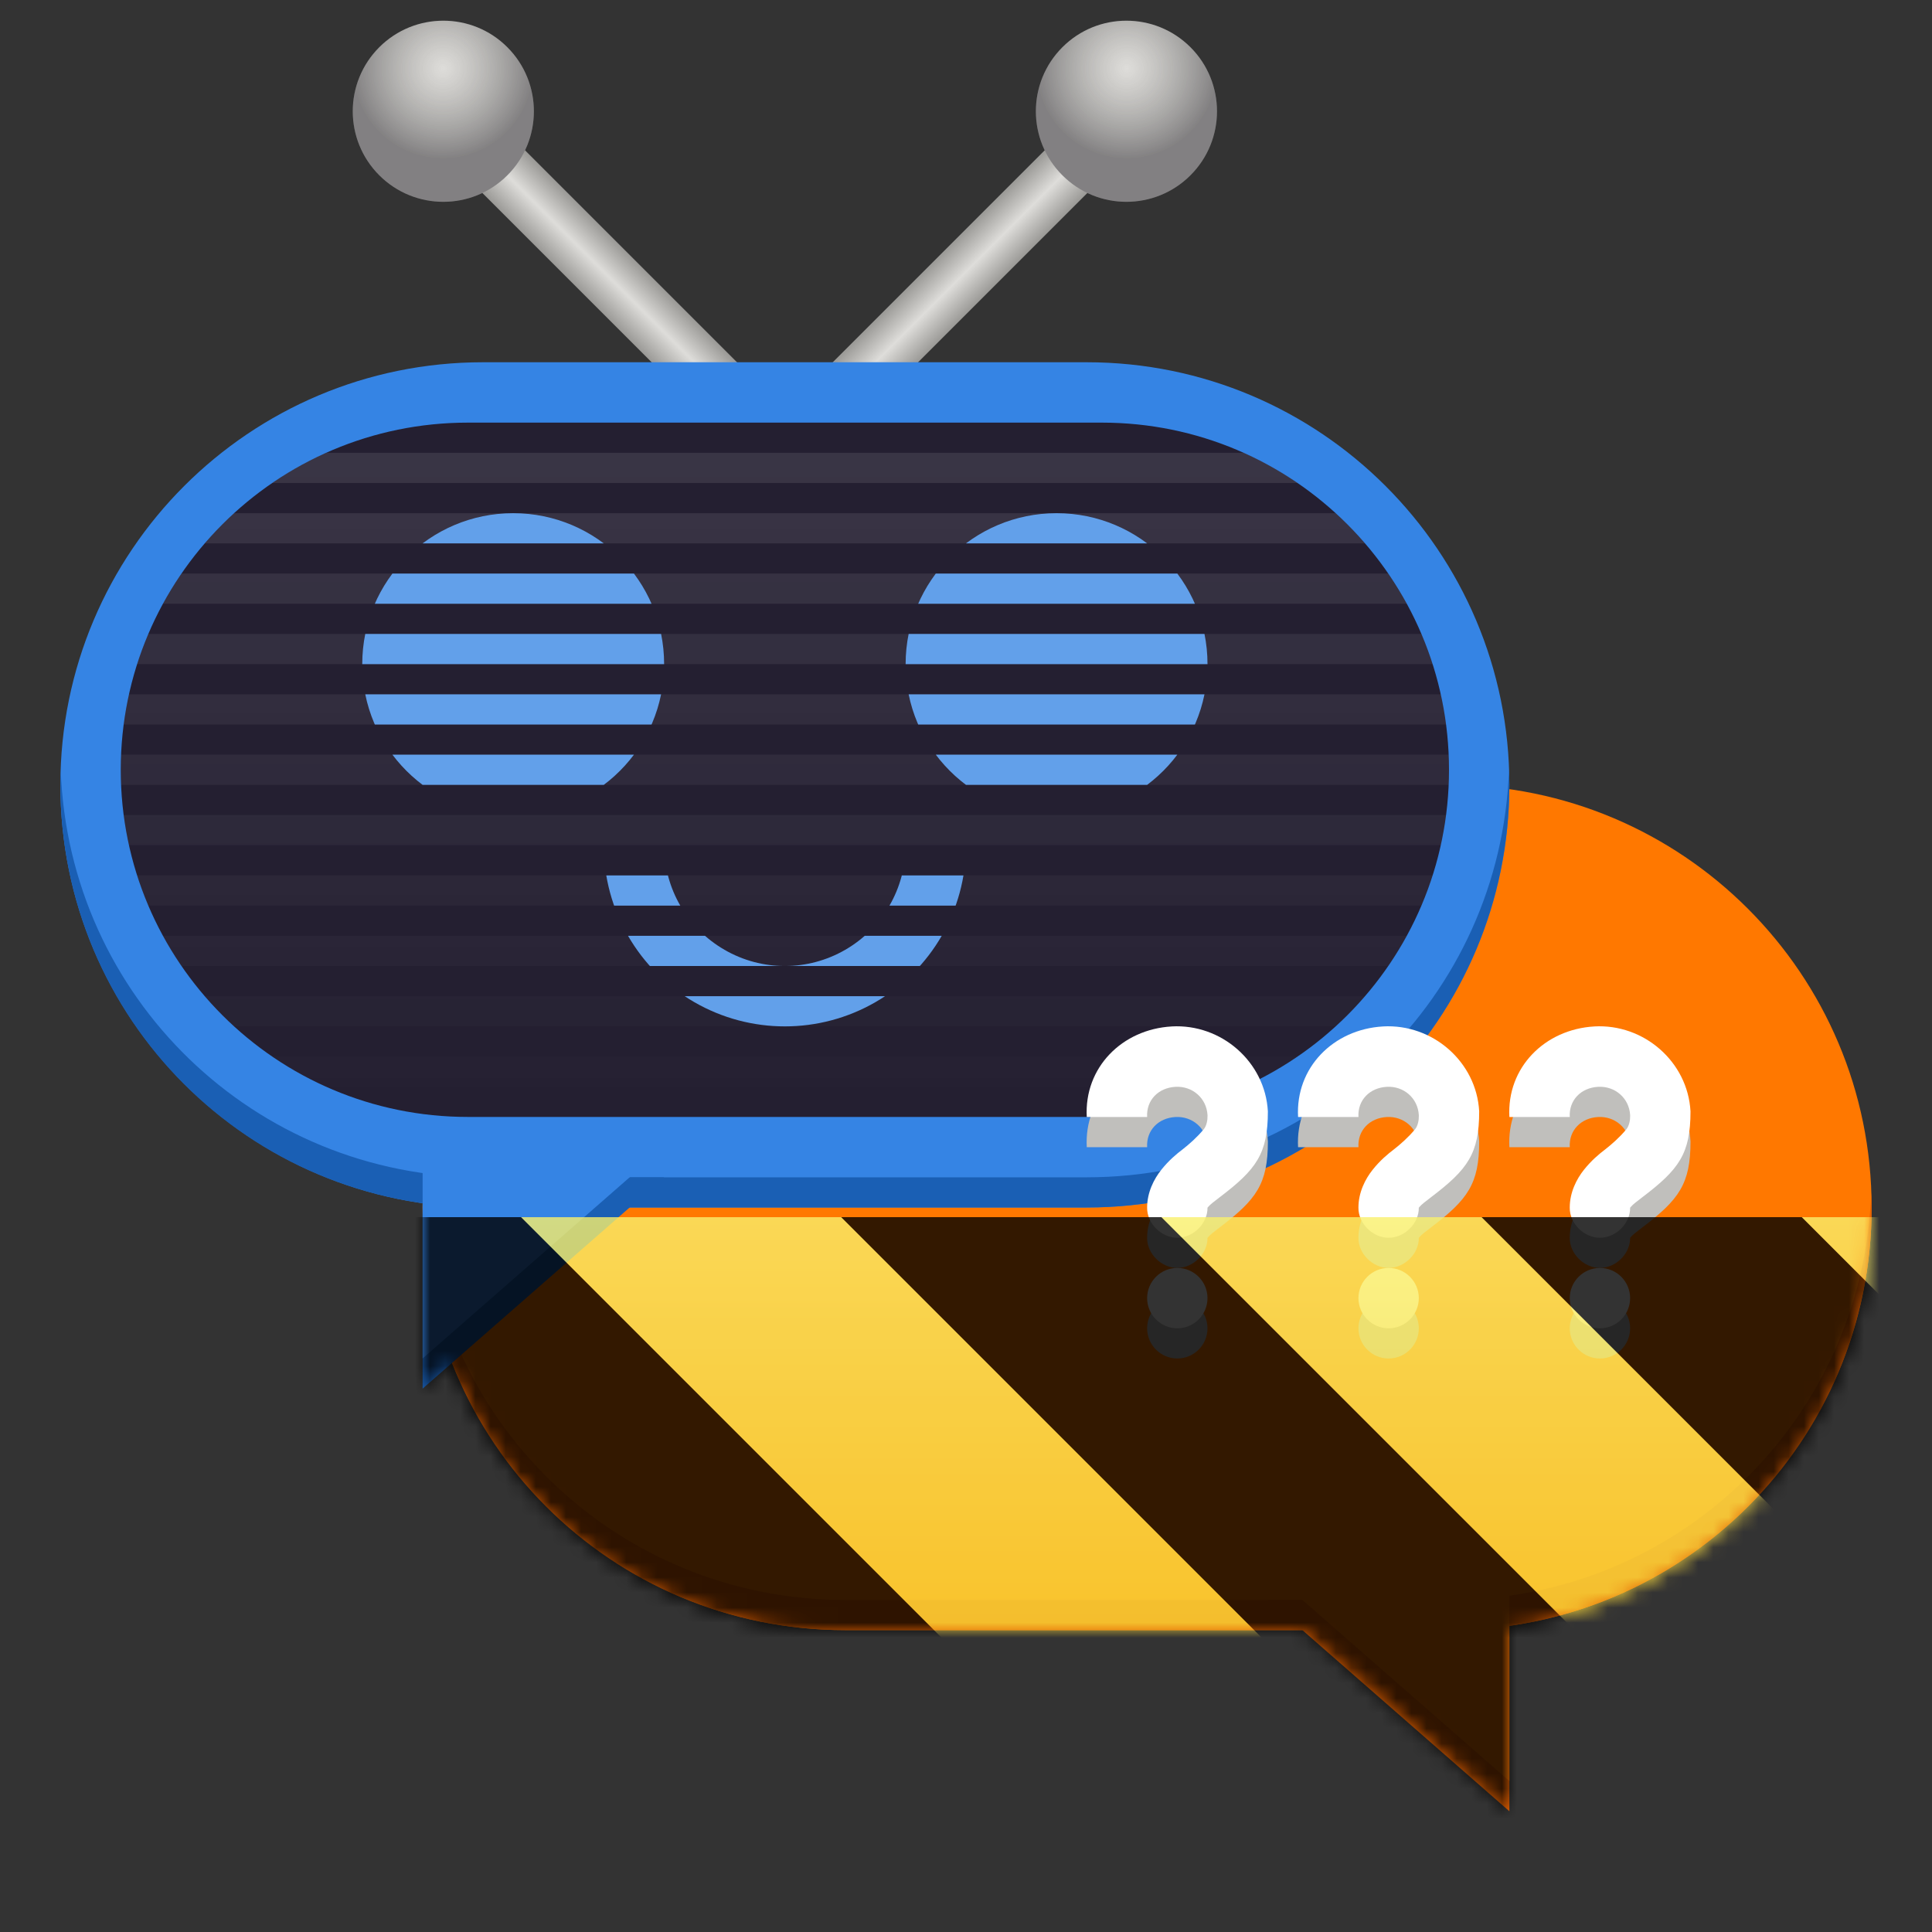 <?xml version="1.0" encoding="UTF-8"?>
<svg height="128px" viewBox="0 0 128 128" width="128px" xmlns="http://www.w3.org/2000/svg" xmlns:xlink="http://www.w3.org/1999/xlink">
    <rect x="0" y="0" width="128" height="128" fill="#333333" stroke="none"/>
    <linearGradient id="a" gradientUnits="userSpaceOnUse">
        <stop offset="0" stop-color="#9a9996"/>
        <stop offset="0.5" stop-color="#deddda"/>
        <stop offset="1" stop-color="#9a9996"/>
    </linearGradient>
    <linearGradient id="b" gradientTransform="matrix(0.707 -0.707 0.707 0.707 -123.362 -71.823)" x1="50" x2="54" xlink:href="#a" y1="180" y2="180"/>
    <linearGradient id="c" gradientUnits="userSpaceOnUse">
        <stop offset="0" stop-color="#deddda"/>
        <stop offset="1" stop-color="#9a9996"/>
    </linearGradient>
    <radialGradient id="d" cx="54" cy="162" gradientTransform="matrix(0.707 -0.707 0.707 0.707 -123.362 -71.823)" r="6" xlink:href="#c"/>
    <linearGradient id="e" gradientUnits="userSpaceOnUse">
        <stop offset="0" stop-color="#deddda" stop-opacity="0"/>
        <stop offset="1" stop-color="#241f31" stop-opacity="0.2"/>
    </linearGradient>
    <radialGradient id="f" cx="54" cy="162" gradientTransform="matrix(0.707 -0.707 0.707 0.707 -123.362 -71.823)" r="6" xlink:href="#e"/>
    <linearGradient id="g" gradientTransform="matrix(-0.707 -0.707 -0.707 0.707 227.362 -71.823)" x1="50" x2="54" xlink:href="#a" y1="180" y2="180"/>
    <radialGradient id="h" cx="54" cy="162" gradientTransform="matrix(-0.707 -0.707 -0.707 0.707 227.362 -71.823)" r="6" xlink:href="#c"/>
    <radialGradient id="i" cx="54" cy="162" gradientTransform="matrix(-0.707 -0.707 -0.707 0.707 227.362 -71.823)" r="6" xlink:href="#e"/>
    <clipPath id="j">
        <path d="m 8 30 h 88 v 42 h -88 z m 0 0"/>
    </clipPath>
    <clipPath id="k">
        <path d="m 31 28 h 42 c 12.703 0 23 10.297 23 23 s -10.297 23 -23 23 h -42 c -12.703 0 -23 -10.297 -23 -23 s 10.297 -23 23 -23 z m 0 0"/>
    </clipPath>
    <linearGradient id="l" gradientUnits="userSpaceOnUse" x1="52" x2="52" y1="29" y2="74">
        <stop offset="0" stop-color="#ffffff" stop-opacity="0.102"/>
        <stop offset="1" stop-color="#ffffff" stop-opacity="0"/>
    </linearGradient>
    <clipPath id="m">
        <path d="m 24 34 h 20 v 2 h -20 z m 0 4 h 20 v 2 h -20 z m 0 4 h 20 v 2 h -20 z m 0 4 h 20 v 2 h -20 z m 0 4 h 20 v 2 h -20 z m 0 0"/>
    </clipPath>
    <clipPath id="n">
        <path d="m 60 34 h 20 v 2 h -20 z m 0 4 h 20 v 2 h -20 z m 0 4 h 20 v 2 h -20 z m 0 4 h 20 v 2 h -20 z m 0 4 h 20 v 2 h -20 z m 0 0"/>
    </clipPath>
    <clipPath id="o">
        <path d="m 40 58 h 24 v 2 h -24 z m 0 4 h 24 v 2 h -24 z m 0 4 h 24 v 2 h -24 z m 0 0"/>
    </clipPath>
    <clipPath id="p">
        <path d="m 8 30 h 88 v 42 h -88 z m 0 0"/>
    </clipPath>
    <clipPath id="q">
        <path d="m 31 28 h 42 c 12.703 0 23 10.297 23 23 s -10.297 23 -23 23 h -42 c -12.703 0 -23 -10.297 -23 -23 s 10.297 -23 23 -23 z m 0 0"/>
    </clipPath>
    <clipPath id="r">
        <path d="m 24 34 h 20 v 2 h -20 z m 0 4 h 20 v 2 h -20 z m 0 4 h 20 v 2 h -20 z m 0 4 h 20 v 2 h -20 z m 0 4 h 20 v 2 h -20 z m 0 0"/>
    </clipPath>
    <clipPath id="s">
        <path d="m 60 34 h 20 v 2 h -20 z m 0 4 h 20 v 2 h -20 z m 0 4 h 20 v 2 h -20 z m 0 4 h 20 v 2 h -20 z m 0 4 h 20 v 2 h -20 z m 0 0"/>
    </clipPath>
    <clipPath id="t">
        <path d="m 40 58 h 24 v 2 h -24 z m 0 4 h 24 v 2 h -24 z m 0 4 h 24 v 2 h -24 z m 0 0"/>
    </clipPath>
    <clipPath id="u">
        <rect height="128" width="128"/>
    </clipPath>
    <clipPath id="v">
        <rect height="128" width="128"/>
    </clipPath>
    <filter id="w" height="100%" width="100%" x="0%" y="0%">
        <feColorMatrix in="SourceGraphic" type="matrix" values="0 0 0 0 1 0 0 0 0 1 0 0 0 0 1 0 0 0 1 0"/>
    </filter>
    <mask id="x">
        <g clip-path="url(#v)" filter="url(#w)">
            <g clip-path="url(#u)">
                <path d="m 27.957 8.785 l 2.828 -2.828 l 22.629 22.629 l -2.828 2.828 z m 0 0" fill="url(#b)"/>
                <path d="m 33.613 3.129 c 2.344 2.344 2.344 6.145 0 8.484 c -2.34 2.344 -6.141 2.344 -8.484 0 c -2.344 -2.34 -2.344 -6.141 0 -8.484 c 2.344 -2.344 6.145 -2.344 8.484 0 z m 0 0" fill="url(#d)"/>
                <path d="m 33.613 3.129 c 2.344 2.344 2.344 6.145 0 8.484 c -2.34 2.344 -6.141 2.344 -8.484 0 c -2.344 -2.34 -2.344 -6.141 0 -8.484 c 2.344 -2.344 6.145 -2.344 8.484 0 z m 0 0" fill="url(#f)"/>
                <path d="m 76.043 8.785 l -2.828 -2.828 l -22.629 22.629 l 2.828 2.828 z m 0 0" fill="url(#g)"/>
                <path d="m 70.387 3.129 c -2.344 2.344 -2.344 6.145 0 8.484 c 2.34 2.344 6.141 2.344 8.484 0 c 2.344 -2.34 2.344 -6.141 0 -8.484 c -2.344 -2.344 -6.145 -2.344 -8.484 0 z m 0 0" fill="url(#h)"/>
                <path d="m 70.387 3.129 c -2.344 2.344 -2.344 6.145 0 8.484 c 2.34 2.344 6.141 2.344 8.484 0 c 2.344 -2.34 2.344 -6.141 0 -8.484 c -2.344 -2.344 -6.145 -2.344 -8.484 0 z m 0 0" fill="url(#i)"/>
                <path d="m 56 52 h 40 c 15.465 0 28 12.535 28 28 s -12.535 28 -28 28 h -40 c -15.465 0 -28 -12.535 -28 -28 s 12.535 -28 28 -28 z m 0 0" fill="#ff7800"/>
                <path d="m 100 106 v 14 l -16 -14 z m 0 0" fill="#e66100" fill-rule="evenodd"/>
                <path d="m 28.023 79 c -0.008 0.332 -0.023 0.664 -0.023 1 c 0 15.512 12.488 28 28 28 h 40 c 15.512 0 28 -12.488 28 -28 c 0 -0.336 -0.016 -0.668 -0.027 -1 c -0.523 15.043 -12.797 27 -27.973 27 h -40 c -15.176 0 -27.449 -11.957 -27.977 -27 z m 0 0" fill="#e66100"/>
                <path d="m 100 104 v 14 l -16 -14 z m 0 0" fill="#ff7800" fill-rule="evenodd"/>
                <path d="m 32 24 h 40 c 15.465 0 28 12.535 28 28 s -12.535 28 -28 28 h -40 c -15.465 0 -28 -12.535 -28 -28 s 12.535 -28 28 -28 z m 0 0" fill="#3584e4"/>
                <path d="m 31 28 h 42 c 12.703 0 23 10.297 23 23 s -10.297 23 -23 23 h -42 c -12.703 0 -23 -10.297 -23 -23 s 10.297 -23 23 -23 z m 0 0" fill="#241f31"/>
                <g clip-path="url(#p)">
                    <g clip-path="url(#q)">
                        <path d="m 6 70 h 92 v 2 h -92 z m 0 -4 h 92 v 2 h -92 z m 0 -4 h 92 v 2 h -92 z m 0 -4 h 92 v 2 h -92 z m 0 -4 h 92 v 2 h -92 z m 0 -4 h 92 v 2 h -92 z m 0 -4 h 92 v 2 h -92 z m 0 -4 h 92 v 2 h -92 z m 0 -4 h 92 v 2 h -92 z m 0 -4 h 92 v 2 h -92 z m 0 -4 h 92 v 2 h -92 z m 0 0" fill="url(#l)"/>
                    </g>
                </g>
                <path d="m 4.023 51 c -0.008 0.332 -0.023 0.664 -0.023 1 c 0 15.512 12.488 28 28 28 h 40 c 15.512 0 28 -12.488 28 -28 c 0 -0.336 -0.016 -0.668 -0.027 -1 c -0.523 15.043 -12.797 27 -27.973 27 h -40 c -15.176 0 -27.449 -11.957 -27.977 -27 z m 0 0" fill="#1a5fb4"/>
                <path d="m 28 78 v 14 l 16 -14 z m 0 0" fill="#1a5fb4" fill-rule="evenodd"/>
                <path d="m 28 76 v 14 l 16 -14 z m 0 0" fill="#3584e4" fill-rule="evenodd"/>
                <g clip-path="url(#r)">
                    <path d="m 44 44 c 0 5.523 -4.477 10 -10 10 s -10 -4.477 -10 -10 s 4.477 -10 10 -10 s 10 4.477 10 10 z m 0 0" fill="#62a0ea"/>
                </g>
                <g clip-path="url(#s)">
                    <path d="m 80 44 c 0 5.523 -4.477 10 -10 10 s -10 -4.477 -10 -10 s 4.477 -10 10 -10 s 10 4.477 10 10 z m 0 0" fill="#62a0ea"/>
                </g>
                <g clip-path="url(#t)">
                    <path d="m 40 56 c 0 4.285 2.289 8.25 6 10.395 c 3.711 2.141 8.289 2.141 12 0 c 3.711 -2.145 6 -6.109 6 -10.395 h -4 c 0 2.863 -1.523 5.496 -4 6.926 c -2.477 1.434 -5.523 1.434 -8 0 c -2.477 -1.43 -4 -4.062 -4 -6.926 z m 0 0" fill="#62a0ea"/>
                </g>
                <path d="m 105.625 70.004 c 3.289 -0.188 6.195 2.344 6.375 5.625 c 0 2.805 -0.758 3.844 -3.188 5.688 c -0.383 0.289 -0.648 0.5 -0.75 0.625 s -0.062 0.062 -0.062 0.062 c 0.016 1.055 -0.945 2 -2 2 s -2.016 -0.945 -2 -2 c 0 -1.008 0.453 -1.891 0.938 -2.5 c 0.492 -0.617 0.984 -1.031 1.438 -1.375 c 0.406 -0.32 0.922 -0.766 1.375 -1.312 c 0.188 -0.227 0.258 -0.617 0.25 -0.875 v -0.062 c -0.062 -1.125 -1 -1.938 -2.125 -1.875 s -1.938 0.875 -1.875 2 h -4 c -0.18 -3.281 2.344 -5.812 5.625 -6 z m 0.375 16 c 1.102 0 2 0.898 2 2 c 0 1.102 -0.898 2 -2 2 s -2 -0.898 -2 -2 c 0 -1.102 0.898 -2 2 -2 z m 0 0" fill="#c0bfbc"/>
                <path d="m 91.625 70.004 c 3.289 -0.188 6.195 2.344 6.375 5.625 c 0 2.805 -0.758 3.844 -3.188 5.688 c -0.383 0.289 -0.648 0.5 -0.75 0.625 s -0.062 0.062 -0.062 0.062 c 0.016 1.055 -0.945 2 -2 2 s -2.016 -0.945 -2 -2 c 0 -1.008 0.453 -1.891 0.938 -2.5 c 0.492 -0.617 0.984 -1.031 1.438 -1.375 c 0.406 -0.32 0.922 -0.766 1.375 -1.312 c 0.188 -0.227 0.258 -0.617 0.25 -0.875 v -0.062 c -0.062 -1.125 -1 -1.938 -2.125 -1.875 s -1.938 0.875 -1.875 2 h -4 c -0.18 -3.281 2.344 -5.812 5.625 -6 z m 0.375 16 c 1.102 0 2 0.898 2 2 c 0 1.102 -0.898 2 -2 2 s -2 -0.898 -2 -2 c 0 -1.102 0.898 -2 2 -2 z m 0 0" fill="#c0bfbc"/>
                <path d="m 77.625 70.004 c 3.289 -0.188 6.195 2.344 6.375 5.625 c 0 2.805 -0.758 3.844 -3.188 5.688 c -0.383 0.289 -0.648 0.5 -0.75 0.625 s -0.062 0.062 -0.062 0.062 c 0.016 1.055 -0.945 2 -2 2 s -2.016 -0.945 -2 -2 c 0 -1.008 0.453 -1.891 0.938 -2.5 c 0.492 -0.617 0.984 -1.031 1.438 -1.375 c 0.406 -0.32 0.922 -0.766 1.375 -1.312 c 0.188 -0.227 0.258 -0.617 0.25 -0.875 v -0.062 c -0.062 -1.125 -1 -1.938 -2.125 -1.875 s -1.938 0.875 -1.875 2 h -4 c -0.18 -3.281 2.344 -5.812 5.625 -6 z m 0.375 16 c 1.102 0 2 0.898 2 2 c 0 1.102 -0.898 2 -2 2 s -2 -0.898 -2 -2 c 0 -1.102 0.898 -2 2 -2 z m 0 0" fill="#c0bfbc"/>
                <path d="m 105.625 68.004 c 3.289 -0.188 6.195 2.344 6.375 5.625 c 0 2.805 -0.758 3.844 -3.188 5.688 c -0.383 0.289 -0.648 0.5 -0.75 0.625 s -0.062 0.062 -0.062 0.062 c 0.016 1.055 -0.945 2 -2 2 s -2.016 -0.945 -2 -2 c 0 -1.008 0.453 -1.891 0.938 -2.5 c 0.492 -0.617 0.984 -1.031 1.438 -1.375 c 0.406 -0.32 0.922 -0.766 1.375 -1.312 c 0.188 -0.227 0.258 -0.617 0.25 -0.875 v -0.062 c -0.062 -1.125 -1 -1.938 -2.125 -1.875 s -1.938 0.875 -1.875 2 h -4 c -0.18 -3.281 2.344 -5.812 5.625 -6 z m 0.375 16 c 1.102 0 2 0.898 2 2 c 0 1.102 -0.898 2 -2 2 s -2 -0.898 -2 -2 c 0 -1.102 0.898 -2 2 -2 z m 0 0" fill="#ffffff"/>
                <path d="m 91.625 68.004 c 3.289 -0.188 6.195 2.344 6.375 5.625 c 0 2.805 -0.758 3.844 -3.188 5.688 c -0.383 0.289 -0.648 0.5 -0.75 0.625 s -0.062 0.062 -0.062 0.062 c 0.016 1.055 -0.945 2 -2 2 s -2.016 -0.945 -2 -2 c 0 -1.008 0.453 -1.891 0.938 -2.5 c 0.492 -0.617 0.984 -1.031 1.438 -1.375 c 0.406 -0.32 0.922 -0.766 1.375 -1.312 c 0.188 -0.227 0.258 -0.617 0.25 -0.875 v -0.062 c -0.062 -1.125 -1 -1.938 -2.125 -1.875 s -1.938 0.875 -1.875 2 h -4 c -0.18 -3.281 2.344 -5.812 5.625 -6 z m 0.375 16 c 1.102 0 2 0.898 2 2 c 0 1.102 -0.898 2 -2 2 s -2 -0.898 -2 -2 c 0 -1.102 0.898 -2 2 -2 z m 0 0" fill="#ffffff"/>
                <path d="m 77.625 68.004 c 3.289 -0.188 6.195 2.344 6.375 5.625 c 0 2.805 -0.758 3.844 -3.188 5.688 c -0.383 0.289 -0.648 0.5 -0.75 0.625 s -0.062 0.062 -0.062 0.062 c 0.016 1.055 -0.945 2 -2 2 s -2.016 -0.945 -2 -2 c 0 -1.008 0.453 -1.891 0.938 -2.5 c 0.492 -0.617 0.984 -1.031 1.438 -1.375 c 0.406 -0.32 0.922 -0.766 1.375 -1.312 c 0.188 -0.227 0.258 -0.617 0.25 -0.875 v -0.062 c -0.062 -1.125 -1 -1.938 -2.125 -1.875 s -1.938 0.875 -1.875 2 h -4 c -0.18 -3.281 2.344 -5.812 5.625 -6 z m 0.375 16 c 1.102 0 2 0.898 2 2 c 0 1.102 -0.898 2 -2 2 s -2 -0.898 -2 -2 c 0 -1.102 0.898 -2 2 -2 z m 0 0" fill="#ffffff"/>
            </g>
        </g>
    </mask>
    <mask id="y">
        <g filter="url(#w)">
            <rect fill-opacity="0.8" height="128" width="128"/>
        </g>
    </mask>
    <linearGradient id="z" gradientTransform="matrix(0 0.37 -0.985 0 295.385 -30.36)" gradientUnits="userSpaceOnUse" x1="300" x2="428" y1="235" y2="235">
        <stop offset="0" stop-color="#f9f06b"/>
        <stop offset="1" stop-color="#f5c211"/>
    </linearGradient>
    <clipPath id="A">
        <rect height="128" width="128"/>
    </clipPath>
    <clipPath id="B">
        <rect height="128" width="128"/>
    </clipPath>
    <path d="m 27.957 8.785 l 2.828 -2.828 l 22.629 22.629 l -2.828 2.828 z m 0 0" fill="url(#b)"/>
    <path d="m 33.613 3.129 c 2.344 2.344 2.344 6.145 0 8.484 c -2.34 2.344 -6.141 2.344 -8.484 0 c -2.344 -2.34 -2.344 -6.141 0 -8.484 c 2.344 -2.344 6.145 -2.344 8.484 0 z m 0 0" fill="url(#d)"/>
    <path d="m 33.613 3.129 c 2.344 2.344 2.344 6.145 0 8.484 c -2.34 2.344 -6.141 2.344 -8.484 0 c -2.344 -2.34 -2.344 -6.141 0 -8.484 c 2.344 -2.344 6.145 -2.344 8.484 0 z m 0 0" fill="url(#f)"/>
    <path d="m 76.043 8.785 l -2.828 -2.828 l -22.629 22.629 l 2.828 2.828 z m 0 0" fill="url(#g)"/>
    <path d="m 70.387 3.129 c -2.344 2.344 -2.344 6.145 0 8.484 c 2.34 2.344 6.141 2.344 8.484 0 c 2.344 -2.34 2.344 -6.141 0 -8.484 c -2.344 -2.344 -6.145 -2.344 -8.484 0 z m 0 0" fill="url(#h)"/>
    <path d="m 70.387 3.129 c -2.344 2.344 -2.344 6.145 0 8.484 c 2.34 2.344 6.141 2.344 8.484 0 c 2.344 -2.34 2.344 -6.141 0 -8.484 c -2.344 -2.344 -6.145 -2.344 -8.484 0 z m 0 0" fill="url(#i)"/>
    <path d="m 56 52 h 40 c 15.465 0 28 12.535 28 28 s -12.535 28 -28 28 h -40 c -15.465 0 -28 -12.535 -28 -28 s 12.535 -28 28 -28 z m 0 0" fill="#ff7800"/>
    <path d="m 100 106 v 14 l -16 -14 z m 0 0" fill="#e66100" fill-rule="evenodd"/>
    <path d="m 28.023 79 c -0.008 0.332 -0.023 0.664 -0.023 1 c 0 15.512 12.488 28 28 28 h 40 c 15.512 0 28 -12.488 28 -28 c 0 -0.336 -0.016 -0.668 -0.027 -1 c -0.523 15.043 -12.797 27 -27.973 27 h -40 c -15.176 0 -27.449 -11.957 -27.977 -27 z m 0 0" fill="#e66100"/>
    <path d="m 100 104 v 14 l -16 -14 z m 0 0" fill="#ff7800" fill-rule="evenodd"/>
    <path d="m 32 24 h 40 c 15.465 0 28 12.535 28 28 s -12.535 28 -28 28 h -40 c -15.465 0 -28 -12.535 -28 -28 s 12.535 -28 28 -28 z m 0 0" fill="#3584e4"/>
    <path d="m 31 28 h 42 c 12.703 0 23 10.297 23 23 s -10.297 23 -23 23 h -42 c -12.703 0 -23 -10.297 -23 -23 s 10.297 -23 23 -23 z m 0 0" fill="#241f31"/>
    <g clip-path="url(#j)">
        <g clip-path="url(#k)">
            <path d="m 6 70 h 92 v 2 h -92 z m 0 -4 h 92 v 2 h -92 z m 0 -4 h 92 v 2 h -92 z m 0 -4 h 92 v 2 h -92 z m 0 -4 h 92 v 2 h -92 z m 0 -4 h 92 v 2 h -92 z m 0 -4 h 92 v 2 h -92 z m 0 -4 h 92 v 2 h -92 z m 0 -4 h 92 v 2 h -92 z m 0 -4 h 92 v 2 h -92 z m 0 -4 h 92 v 2 h -92 z m 0 0" fill="url(#l)"/>
        </g>
    </g>
    <path d="m 4.023 51 c -0.008 0.332 -0.023 0.664 -0.023 1 c 0 15.512 12.488 28 28 28 h 40 c 15.512 0 28 -12.488 28 -28 c 0 -0.336 -0.016 -0.668 -0.027 -1 c -0.523 15.043 -12.797 27 -27.973 27 h -40 c -15.176 0 -27.449 -11.957 -27.977 -27 z m 0 0" fill="#1a5fb4"/>
    <path d="m 28 78 v 14 l 16 -14 z m 0 0" fill="#1a5fb4" fill-rule="evenodd"/>
    <path d="m 28 76 v 14 l 16 -14 z m 0 0" fill="#3584e4" fill-rule="evenodd"/>
    <g clip-path="url(#m)">
        <path d="m 44 44 c 0 5.523 -4.477 10 -10 10 s -10 -4.477 -10 -10 s 4.477 -10 10 -10 s 10 4.477 10 10 z m 0 0" fill="#62a0ea"/>
    </g>
    <g clip-path="url(#n)">
        <path d="m 80 44 c 0 5.523 -4.477 10 -10 10 s -10 -4.477 -10 -10 s 4.477 -10 10 -10 s 10 4.477 10 10 z m 0 0" fill="#62a0ea"/>
    </g>
    <g clip-path="url(#o)">
        <path d="m 40 56 c 0 4.285 2.289 8.25 6 10.395 c 3.711 2.141 8.289 2.141 12 0 c 3.711 -2.145 6 -6.109 6 -10.395 h -4 c 0 2.863 -1.523 5.496 -4 6.926 c -2.477 1.434 -5.523 1.434 -8 0 c -2.477 -1.43 -4 -4.062 -4 -6.926 z m 0 0" fill="#62a0ea"/>
    </g>
    <g fill="#c0bfbc">
        <path d="m 105.625 70.004 c 3.289 -0.188 6.195 2.344 6.375 5.625 c 0 2.805 -0.758 3.844 -3.188 5.688 c -0.383 0.289 -0.648 0.5 -0.75 0.625 s -0.062 0.062 -0.062 0.062 c 0.016 1.055 -0.945 2 -2 2 s -2.016 -0.945 -2 -2 c 0 -1.008 0.453 -1.891 0.938 -2.5 c 0.492 -0.617 0.984 -1.031 1.438 -1.375 c 0.406 -0.32 0.922 -0.766 1.375 -1.312 c 0.188 -0.227 0.258 -0.617 0.25 -0.875 v -0.062 c -0.062 -1.125 -1 -1.938 -2.125 -1.875 s -1.938 0.875 -1.875 2 h -4 c -0.18 -3.281 2.344 -5.812 5.625 -6 z m 0.375 16 c 1.102 0 2 0.898 2 2 c 0 1.102 -0.898 2 -2 2 s -2 -0.898 -2 -2 c 0 -1.102 0.898 -2 2 -2 z m 0 0"/>
        <path d="m 91.625 70.004 c 3.289 -0.188 6.195 2.344 6.375 5.625 c 0 2.805 -0.758 3.844 -3.188 5.688 c -0.383 0.289 -0.648 0.5 -0.75 0.625 s -0.062 0.062 -0.062 0.062 c 0.016 1.055 -0.945 2 -2 2 s -2.016 -0.945 -2 -2 c 0 -1.008 0.453 -1.891 0.938 -2.5 c 0.492 -0.617 0.984 -1.031 1.438 -1.375 c 0.406 -0.32 0.922 -0.766 1.375 -1.312 c 0.188 -0.227 0.258 -0.617 0.25 -0.875 v -0.062 c -0.062 -1.125 -1 -1.938 -2.125 -1.875 s -1.938 0.875 -1.875 2 h -4 c -0.18 -3.281 2.344 -5.812 5.625 -6 z m 0.375 16 c 1.102 0 2 0.898 2 2 c 0 1.102 -0.898 2 -2 2 s -2 -0.898 -2 -2 c 0 -1.102 0.898 -2 2 -2 z m 0 0"/>
        <path d="m 77.625 70.004 c 3.289 -0.188 6.195 2.344 6.375 5.625 c 0 2.805 -0.758 3.844 -3.188 5.688 c -0.383 0.289 -0.648 0.5 -0.75 0.625 s -0.062 0.062 -0.062 0.062 c 0.016 1.055 -0.945 2 -2 2 s -2.016 -0.945 -2 -2 c 0 -1.008 0.453 -1.891 0.938 -2.5 c 0.492 -0.617 0.984 -1.031 1.438 -1.375 c 0.406 -0.32 0.922 -0.766 1.375 -1.312 c 0.188 -0.227 0.258 -0.617 0.25 -0.875 v -0.062 c -0.062 -1.125 -1 -1.938 -2.125 -1.875 s -1.938 0.875 -1.875 2 h -4 c -0.18 -3.281 2.344 -5.812 5.625 -6 z m 0.375 16 c 1.102 0 2 0.898 2 2 c 0 1.102 -0.898 2 -2 2 s -2 -0.898 -2 -2 c 0 -1.102 0.898 -2 2 -2 z m 0 0"/>
    </g>
    <path d="m 105.625 68.004 c 3.289 -0.188 6.195 2.344 6.375 5.625 c 0 2.805 -0.758 3.844 -3.188 5.688 c -0.383 0.289 -0.648 0.5 -0.75 0.625 s -0.062 0.062 -0.062 0.062 c 0.016 1.055 -0.945 2 -2 2 s -2.016 -0.945 -2 -2 c 0 -1.008 0.453 -1.891 0.938 -2.5 c 0.492 -0.617 0.984 -1.031 1.438 -1.375 c 0.406 -0.32 0.922 -0.766 1.375 -1.312 c 0.188 -0.227 0.258 -0.617 0.25 -0.875 v -0.062 c -0.062 -1.125 -1 -1.938 -2.125 -1.875 s -1.938 0.875 -1.875 2 h -4 c -0.18 -3.281 2.344 -5.812 5.625 -6 z m 0.375 16 c 1.102 0 2 0.898 2 2 c 0 1.102 -0.898 2 -2 2 s -2 -0.898 -2 -2 c 0 -1.102 0.898 -2 2 -2 z m 0 0" fill="#ffffff"/>
    <path d="m 91.625 68.004 c 3.289 -0.188 6.195 2.344 6.375 5.625 c 0 2.805 -0.758 3.844 -3.188 5.688 c -0.383 0.289 -0.648 0.5 -0.75 0.625 s -0.062 0.062 -0.062 0.062 c 0.016 1.055 -0.945 2 -2 2 s -2.016 -0.945 -2 -2 c 0 -1.008 0.453 -1.891 0.938 -2.5 c 0.492 -0.617 0.984 -1.031 1.438 -1.375 c 0.406 -0.32 0.922 -0.766 1.375 -1.312 c 0.188 -0.227 0.258 -0.617 0.25 -0.875 v -0.062 c -0.062 -1.125 -1 -1.938 -2.125 -1.875 s -1.938 0.875 -1.875 2 h -4 c -0.18 -3.281 2.344 -5.812 5.625 -6 z m 0.375 16 c 1.102 0 2 0.898 2 2 c 0 1.102 -0.898 2 -2 2 s -2 -0.898 -2 -2 c 0 -1.102 0.898 -2 2 -2 z m 0 0" fill="#ffffff"/>
    <path d="m 77.625 68.004 c 3.289 -0.188 6.195 2.344 6.375 5.625 c 0 2.805 -0.758 3.844 -3.188 5.688 c -0.383 0.289 -0.648 0.5 -0.75 0.625 s -0.062 0.062 -0.062 0.062 c 0.016 1.055 -0.945 2 -2 2 s -2.016 -0.945 -2 -2 c 0 -1.008 0.453 -1.891 0.938 -2.5 c 0.492 -0.617 0.984 -1.031 1.438 -1.375 c 0.406 -0.32 0.922 -0.766 1.375 -1.312 c 0.188 -0.227 0.258 -0.617 0.25 -0.875 v -0.062 c -0.062 -1.125 -1 -1.938 -2.125 -1.875 s -1.938 0.875 -1.875 2 h -4 c -0.18 -3.281 2.344 -5.812 5.625 -6 z m 0.375 16 c 1.102 0 2 0.898 2 2 c 0 1.102 -0.898 2 -2 2 s -2 -0.898 -2 -2 c 0 -1.102 0.898 -2 2 -2 z m 0 0" fill="#ffffff"/>
    <g clip-path="url(#B)" mask="url(#x)">
        <g clip-path="url(#A)" mask="url(#y)">
            <path d="m 128 80.641 v 47.359 h -128 v -47.359 z m 0 0" fill="url(#z)"/>
            <path d="m 13.309 80.641 l 47.355 47.359 h 21.215 l -47.359 -47.359 z m 42.422 0 l 47.363 47.359 h 21.215 l -47.363 -47.359 z m 42.43 0 l 29.84 29.84 v -21.211 l -8.629 -8.629 z m -98.16 7.906 v 21.215 l 18.238 18.238 h 21.215 z m 0 0"/>
        </g>
    </g>
</svg>
